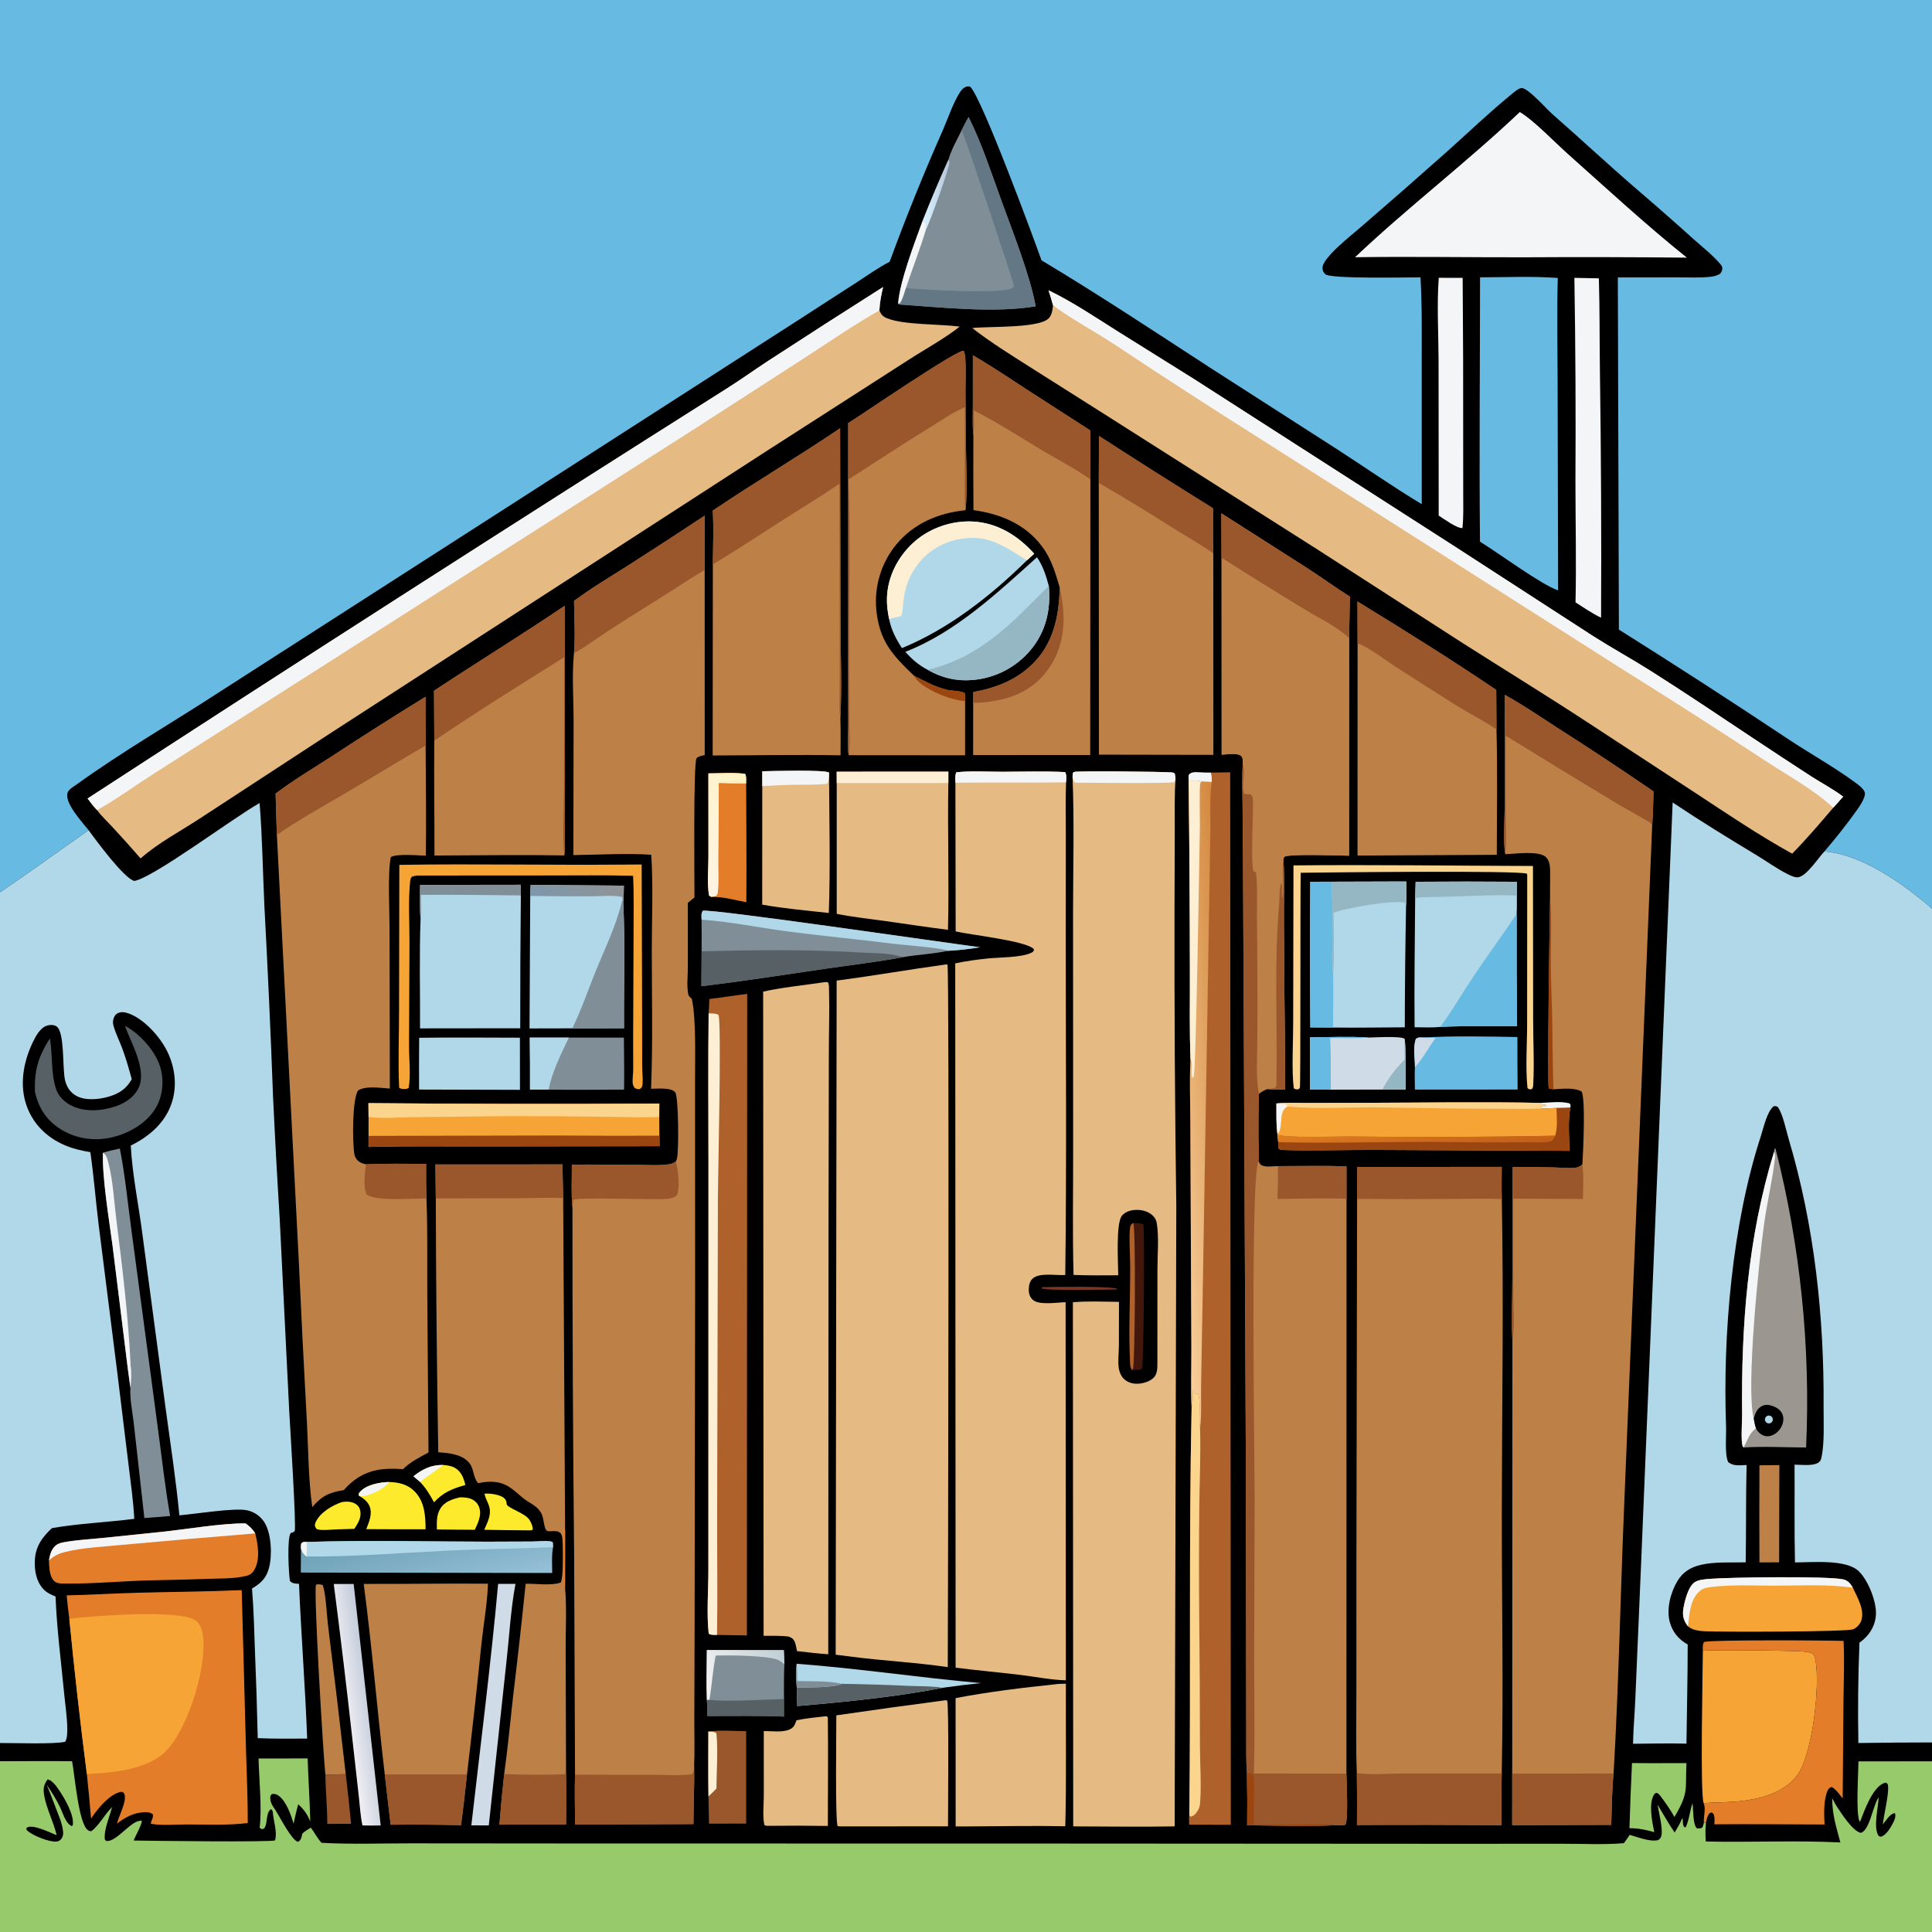 <?xml version="1.0" encoding="utf-8" ?><svg xmlns="http://www.w3.org/2000/svg" xmlns:xlink="http://www.w3.org/1999/xlink" width="1024" height="1024" viewBox="0 0 1024 1024"><rect x="0" y="0" width="1024" height="1024" fill="#333333" stroke="none"/><path d="M0 0L1024 0L1024 481.601L1024 923.525L1024 933.528L1024 1024L0 1024L0 933.494L0 923.831L0 472.954L0 0Z"/><path fill="#67BAE2" d="M0 0L1024 0L1024 481.601C1009.15 468.769 986.803 452.706 966.94 451.312C973.045 444.239 978.823 436.889 984.255 429.287C985.664 427.294 989.109 422.337 988.339 419.888C987.722 417.929 984.92 415.92 983.302 414.732C972.177 406.563 959.754 399.648 948.211 392.028C918.415 372.186 888.357 352.74 858.044 333.697L857.484 147.035L889.175 146.994C894.724 146.982 900.535 147.307 906.052 146.761C908.181 146.55 909.953 146.187 911.771 145.046C912.354 144.114 912.748 143.585 912.862 142.461C912.972 141.383 912.368 140.617 911.691 139.827C907.568 135.018 902.215 130.858 897.484 126.622C887.756 117.849 877.915 109.203 867.964 100.686C852.735 87.581 838.059 73.865 822.947 60.633C819.668 57.762 809.987 46.726 806.596 46.66C804.877 46.626 801.888 49.353 800.528 50.469C788.94 59.974 777.981 70.495 766.796 80.489C751.606 94.002 736.31 107.395 720.909 120.668C716.515 124.516 700.758 136.697 700.951 142.078C701.001 143.486 701.43 144.372 702.441 145.349C705.091 147.911 746.292 146.975 752.883 146.988C753.809 162.689 753.51 178.727 753.538 194.459L753.547 267.216C738.165 257.973 723.387 247.592 708.299 237.866L641.478 194.959C611.82 175.665 582.359 156.163 552.009 137.957C547.888 126.359 520.169 51.242 514.169 45.897C513.275 45.772 512.662 45.712 511.799 46.09C510.495 46.66 509.592 47.659 508.838 48.836C505.012 54.804 502.456 62.817 499.578 69.348C489.483 92.164 480.133 115.302 471.543 138.726C465.444 141.864 459.667 146.062 453.892 149.766L419.676 171.861L312.09 241.028L116.744 366.492C91.5 382.947 65.049 398.138 40.614 415.78C38.774 417.109 35.916 418.522 35.633 420.929C34.968 426.586 43.579 435.713 46.962 440.03C31.285 450.976 15.871 462.263 0 472.954L0 0Z"/><path fill="#97CA6A" d="M137.033 932.039L163.057 932.007C163.397 943.146 164.221 954.285 164.434 965.42C162.877 961.57 161.163 959.103 158.07 956.326C157.06 959.672 156.392 963.193 155.591 966.6C154.209 961.85 151.775 954.793 147.701 951.774C146.483 950.871 145.516 950.673 144.049 950.894L143.285 951.989C142.999 955.177 144.427 957.135 146.168 959.656C148.495 963.373 154.357 974.909 157.784 976.194C158.818 975.732 159.075 975.51 159.567 974.392C159.89 973.662 160.023 972.707 160.195 971.923C161.541 970.487 163.153 969.796 164.726 968.674C166.764 971.299 168.144 974.324 170.446 976.725C185.932 977.588 201.761 976.998 217.28 977.011L302.227 977.08L566.702 977.128L764.687 977.245L827.771 977.228C838.603 977.209 849.941 977.825 860.704 976.916C861.741 975.453 862.804 974.003 863.781 972.502C868.15 973.714 874.34 976.295 878.824 975.322C879.969 974.436 880.263 974.269 880.601 972.788C881.424 969.179 879.141 960.394 878.54 956.484C881.49 961.414 884.358 966.546 887.603 971.283C889.052 968.884 890.411 966.581 891.48 963.982L891.899 963.946L891.917 964.623C891.964 966.008 891.855 967.201 892.668 968.388L893.456 968.494C895.317 964.536 895.641 959.874 897.037 955.714C897.581 959.004 897.161 966.723 899.275 968.969C900.654 969.273 900.866 969.171 902.209 968.688C902.711 967.762 902.927 967.062 903.094 966.023L904.208 966.016C903.788 969.437 903.87 972.596 904.102 976.026C927.861 976.564 951.691 975.36 975.427 976.529C973.227 968.125 971.077 961.858 971.11 953.069C971.91 954.678 972.757 956.299 973.754 957.796C976.229 961.511 982.016 970.557 986.265 971.452C990.833 970.221 992.554 957.886 995.353 953.157L995.711 952.563C995.588 958.01 992.695 968.566 995.73 973.103C996.386 973.35 996.682 973.648 997.384 973.362C999.977 972.304 1002.24 968.442 1003.45 965.984C1004.24 964.388 1004.95 962.795 1004.39 961.054C1004.24 961.058 1004.09 961.04 1003.94 961.066C1001.66 961.479 999.307 965.257 997.944 967.027C998.474 961.666 1001.16 951.402 1000.71 946.69C1000.61 945.659 1000.57 945.581 999.769 944.874C999.232 944.891 999.177 944.858 998.589 945.074C992.463 947.323 988.062 959.861 985.946 965.408L985.541 965.294C983.586 960.455 984.96 940.43 985.026 933.572L1024 933.528L1024 1024L0 1024L0 933.494C12.728 933.479 25.472 933.333 38.198 933.483C39.604 940.476 41.571 966.458 46.585 970.016C47.334 970.548 47.552 970.5 48.41 970.62C52.666 967.263 55.468 961.712 59.388 957.792C58.139 962.907 54.925 969.826 55.572 975.016C56.105 975.513 56.187 975.847 56.983 975.802C62.67 975.481 70.146 963.965 75.232 965.117C74.517 968.586 72.154 972.18 70.851 975.518C79.128 975.681 143.41 976.47 145.776 975.442C147.128 970.843 144.775 964.768 144.548 960L143.759 958.875C140.82 960.363 141.991 965.966 140.269 968.72C139.835 969.414 139.498 969.311 138.77 969.493L137.604 968.757C138.931 958.83 137.272 942.645 137.033 932.039Z"/><path d="M25.242 943.102C27.728 943.637 29.651 946.462 31.039 948.445C34.106 952.826 39.522 962.049 38.569 967.511L37.851 967.835C36.585 967.139 35.678 965.978 34.939 964.752C33.669 962.642 32.873 959.988 31.784 957.746C29.79 953.64 27.361 949.747 24.775 945.993C27.333 952.209 29.669 958.529 32.075 964.804C32.518 966.31 32.985 967.836 33.249 969.385C33.565 971.237 33.716 973.043 32.514 974.626C31.862 975.486 31.05 975.942 29.954 976.06C26.199 976.463 17.104 972.832 14.389 970.174C13.815 969.612 14.02 969.748 14.071 968.811C14.2 968.724 14.319 968.62 14.458 968.551C17.773 966.888 26.582 971.328 30.027 972.699C28.358 965.548 24.657 958.724 23.42 951.6C22.793 947.988 23.129 946.07 25.242 943.102Z"/><path fill="#B0D8E9" d="M886.542 425.332C901.121 435.074 915.938 444.184 930.95 453.23C936.36 456.49 941.754 460.415 947.368 463.251C948.835 463.992 951.383 465.237 953.077 464.961C957.708 464.208 963.683 454.722 966.94 451.312C986.803 452.706 1009.15 468.769 1024 481.601L1024 923.525C1010.99 923.534 997.978 923.637 984.968 923.834C984.646 906.102 984.839 888.364 985.546 870.644C986.29 870.098 987.028 869.541 987.722 868.932C991.627 865.509 994.107 860.767 994.292 855.53C994.536 848.645 990.192 837.734 985.298 832.884C978.596 826.243 960.268 828.138 951.379 828.113C950.965 810.861 951.29 793.571 951.142 776.311C954.771 776.256 960.648 777.213 963.825 775.202C964.801 774.584 965.178 773.601 965.414 772.502C967.122 764.559 966.487 753.505 966.541 745.321C966.854 697.691 961.64 649.371 948.015 603.614C946.48 598.458 945.192 591.233 942.364 586.809C941.265 586.196 941.243 586.164 940.007 586.367C936.377 589.599 934.786 597.579 933.276 602.209C918.107 648.705 913.05 707.385 914.849 756.168C915.017 760.727 914.052 771.122 915.989 774.931C918.746 777.267 922.347 776.58 925.734 776.479C925.294 793.675 925.542 810.878 925.253 828.077C917.666 828.248 909.041 827.69 901.656 829.361C896.234 830.588 892.01 833.122 889.091 837.944C885.431 843.989 883.135 852.849 885.029 859.749C886.48 865.036 889.748 868.986 894.506 871.605C894.529 889.117 894.048 906.655 893.856 924.168C884.428 923.914 874.966 924.166 865.534 924.231C865.697 916.408 866.403 908.561 866.743 900.738L869.826 828.608L886.542 425.332Z"/><path fill="#B0D8E9" d="M46.962 440.03C50.965 445.476 65.614 465.455 71.172 466.922C81.322 465.246 124.214 433.041 137.597 425.627C139.039 443.766 139.291 462.035 140.129 480.213C141.938 513.702 143.46 547.206 144.698 580.722C145.71 602.395 146.889 624.061 148.234 645.717L153.311 748.135C153.573 753.23 157.23 810.482 156.16 811.541C155.559 812.135 154.831 812.3 154.056 812.57C152.034 815.538 153.029 833.998 153.666 837.925C154.985 839.392 156.598 839.316 158.485 839.463C159.622 866.817 161.79 894.147 162.802 921.487C154.077 921.511 145.327 921.65 136.61 921.255C136.269 905.846 135.775 890.442 135.127 875.043C134.711 864.008 134.497 852.938 133.573 841.932C138.285 839.189 141.198 836.411 142.616 830.895C144.343 824.179 143.882 812.651 140.053 806.726C137.938 803.471 134.598 801.209 130.791 800.452C123.895 799.105 103.432 802.472 95.078 803.155C93.212 784.005 90.323 765.064 87.725 746.008L75.516 654.427C73.524 638.846 70.138 622.83 69.317 607.181C78.998 602.375 87.372 595.332 90.941 584.792C94.028 575.676 92.806 565.663 88.572 557.129C84.731 549.388 76.368 540.059 68.091 537.113C66.288 536.471 64.121 536.11 62.347 537.051C61.006 537.763 60.323 539.062 60.019 540.498C59.788 541.586 59.866 542.584 60.157 543.652C61.258 547.686 63.302 551.633 64.757 555.567C66.739 560.925 68.354 566.473 69.82 571.991C67.112 576.928 63.274 579.559 57.908 581.167C52.622 582.751 45.172 583.559 40.256 580.716C37.203 578.951 35.394 576.135 34.533 572.764C32.955 566.591 34.437 547.013 29.954 544.012C28.511 543.046 26.535 543.105 24.93 543.599C21.246 544.734 18.842 549.337 17.289 552.612C12.307 563.119 10.144 575.364 14.263 586.524C17.707 595.855 24.755 602.724 33.76 606.735C38.273 608.745 43.032 609.856 47.888 610.678C49.712 623.366 50.7 636.186 52.261 648.912L62.081 726.795L68.111 776.208C69.249 785.771 70.679 795.399 71.157 805.018C56.741 806.861 41.854 807.456 27.57 809.928C22.382 814.687 18.805 819.657 18.472 826.966C18.226 832.381 19.142 838.064 22.927 842.189C24.794 844.224 26.964 845.152 29.443 846.201C30.09 863.213 32.349 880.362 33.972 897.316C34.57 903.561 35.609 910.106 35.651 916.367C35.666 918.613 35.643 921.119 34.591 923.152C28.747 924.573 7.272 923.781 0 923.831L0 472.954C15.871 462.263 31.285 450.976 46.962 440.03Z"/><path fill="#F6A436" d="M902.541 875.028C905.463 874.238 948.199 874.871 953.691 875.218C955.787 875.351 958.856 875.477 960.696 876.469C961.641 876.977 962.131 879.171 962.307 880.168C964.722 893.847 960.63 929.938 952.626 940.812C946.246 949.479 935.153 952.908 924.93 954.338C917.686 955.352 910.252 955.208 902.955 955.667C901.04 950.773 902.499 886.027 902.541 875.028Z"/><path fill="#E47D29" d="M902.541 875.028C902.538 873.426 902.302 871.697 903.154 870.279C907.035 869.047 968.122 869.401 977.13 869.708C977.649 880.369 977.186 891.08 977.076 901.75L976.661 953.184C975.061 951.305 973.025 948.156 970.797 947.124C969.514 947.615 969.127 948.003 968.577 949.293C966.453 954.271 966.783 961.678 967.05 967.018C947.582 966.973 928.095 966.739 908.629 966.92C908.746 964.959 908.99 963.235 908.173 961.393L907.29 960.613C906.38 960.869 906.08 960.931 905.549 961.798C904.83 962.973 904.528 964.677 904.208 966.016L903.094 966.023C902.793 962.752 904.297 958.685 902.955 955.667C910.252 955.208 917.686 955.352 924.93 954.338C935.153 952.908 946.246 949.479 952.626 940.812C960.63 929.938 964.722 893.847 962.307 880.168C962.131 879.171 961.641 876.977 960.696 876.469C958.856 875.477 955.787 875.351 953.691 875.218C948.199 874.871 905.463 874.238 902.541 875.028Z"/><path fill="#BD8047" d="M373.506 273.301L373.5 302.161L373.516 400.225C371.9 400.562 370.493 400.74 369.179 401.823C367.44 404.922 368.098 466.489 368.083 475.67C366.911 476.625 365.685 477.555 364.562 478.564L364.572 512.723C364.577 517.077 363.942 522.688 364.766 526.891C364.94 527.775 365.472 528.269 366.098 528.869C366.287 529.049 366.489 529.216 366.685 529.389C369.191 541.162 368.263 562.888 368.391 575.704L368.421 684.75L368.146 866.981L367.995 912.476C367.98 920.194 368.26 928.033 367.912 935.738C368.11 946.07 367.561 956.45 367.546 966.79L304.813 967.049C304.797 958.261 304.483 949.372 304.778 940.596L304.307 825.546C303.674 763.748 303.377 701.947 303.418 640.146C302.67 632.711 303.135 624.789 303.092 617.298C314.601 617.145 326.139 617.366 337.652 617.402C343.182 617.419 349.107 617.864 354.572 617.098C355.953 616.904 357.034 616.39 358.192 615.639C358.535 614.871 358.556 614.892 358.797 614.062C359.854 610.43 359.674 581.279 357.871 578.938C355.812 576.265 348.207 577.048 345.075 577.069C346.054 552.854 345.479 528.452 345.458 504.219C345.443 487.316 346.279 469.893 345.173 453.042C331.656 452.116 317.478 453.091 303.895 453.203L304.02 382.229C304.016 370.44 303.053 357.922 304.212 346.226C304.989 337.144 304.355 327.628 304.253 318.504C313.428 311.627 323.511 305.712 333.179 299.536C346.691 290.899 360.134 282.154 373.506 273.301Z"/><path fill="#99572B" d="M373.506 273.301L373.5 302.161C366.99 305.795 360.796 310.09 354.481 314.058C343.809 320.764 333.117 327.399 322.547 334.27C316.52 338.187 310.479 342.76 304.212 346.226C304.989 337.144 304.355 327.628 304.253 318.504C313.428 311.627 323.511 305.712 333.179 299.536C346.691 290.899 360.134 282.154 373.506 273.301Z"/><path fill="#99572B" d="M304.778 940.596C318.083 940.704 331.389 940.731 344.694 940.677C351.99 940.675 359.86 941.332 367.063 940.344C367.767 938.94 367.758 937.293 367.912 935.738C368.11 946.07 367.561 956.45 367.546 966.79L304.813 967.049C304.797 958.261 304.483 949.372 304.778 940.596Z"/><path fill="#99572B" d="M358.192 615.639C359.476 620.326 360.4 628.462 358.958 633.118C357.816 634.69 356.026 635.089 354.181 635.338C347.867 636.192 305.662 634.245 303.803 636.014L303.418 640.146C302.67 632.711 303.135 624.789 303.092 617.298C314.601 617.145 326.139 617.366 337.652 617.402C343.182 617.419 349.107 617.864 354.572 617.098C355.953 616.904 357.034 616.39 358.192 615.639Z"/><path fill="#BD8047" d="M797.561 368.263C807.375 373.701 816.792 380.204 826.241 386.265C843.149 397.057 859.875 408.131 876.413 419.483C876.25 425.444 876.142 431.408 875.695 437.356L860.749 800.238C858.821 846.799 857.952 893.487 855.236 940.004C854.334 948.993 854.279 958.189 853.993 967.217L801.498 967.393L801.505 940.049L801.607 710.768C801.022 700.037 801.552 689.032 801.567 678.265L801.752 618.512C809.036 618.495 816.319 618.576 823.6 618.754C827.361 618.839 831.798 619.409 835.47 618.846C836.716 618.654 837.701 617.905 838.683 617.163C839.08 611.115 840.481 582.425 838.26 578.525C834.262 576.272 827.849 577.114 823.371 577.35C822.475 577.289 821.727 577.125 820.866 576.872C820.041 574.708 821.34 485.104 821.578 475.939C821.479 471.184 821.67 466.419 821.586 461.663C821.54 459.091 821.319 455.971 819.237 454.156C815.382 450.797 803.013 452.579 797.83 452.735C796.624 446.624 797.513 433.902 797.521 427.16L797.561 368.263Z"/><path fill="#99572B" d="M797.561 368.263C807.375 373.701 816.792 380.204 826.241 386.265C843.149 397.057 859.875 408.131 876.413 419.483C876.25 425.444 876.142 431.408 875.695 437.356C875.432 436.76 875.197 436.393 874.632 436.043C868.654 432.343 862.357 429.079 856.31 425.472C836.829 413.736 817.414 401.891 798.067 389.936L798.042 431.27C798.039 438.285 798.574 445.785 797.83 452.735C796.624 446.624 797.513 433.902 797.521 427.16L797.561 368.263Z"/><path fill="#99572B" d="M801.505 940.049L855.236 940.004C854.334 948.993 854.279 958.189 853.993 967.217L801.498 967.393L801.505 940.049Z"/><path fill="#99572B" d="M801.752 618.512C809.036 618.495 816.319 618.576 823.6 618.754C827.361 618.839 831.798 619.409 835.47 618.846C836.716 618.654 837.701 617.905 838.683 617.163C839.437 623.087 839.039 629.492 838.991 635.462C826.683 635.471 814.375 635.406 802.068 635.266L802.067 685.682C802.063 693.688 802.907 702.902 801.607 710.768C801.022 700.037 801.552 689.032 801.567 678.265L801.752 618.512Z"/><path fill="#9B4611" d="M821.578 475.939C822.57 487.852 821.856 500.07 821.954 512.024C822.032 521.506 822.525 530.954 822.701 540.427C822.929 552.735 822.91 565.047 823.371 577.35C822.475 577.289 821.727 577.125 820.866 576.872C820.041 574.708 821.34 485.104 821.578 475.939Z"/><path fill="#BD8047" d="M647.412 272.155L692.892 301.182C700.451 306.077 707.757 311.431 715.38 316.211L715.084 338.239L715.036 453.534C709.713 453.503 683.813 452.415 680.661 454.132L680.22 455.23C680.916 466.921 680.335 478.799 680.469 490.526L681.173 577.395C678.05 577.381 674.694 577.587 671.61 577.178C669.987 577.909 668.613 578.544 667.263 579.717C667.023 587.747 666.946 595.78 667.031 603.813C667.053 607.44 667.573 611.852 667.011 615.41C667.76 616.762 667.871 617.413 669.477 617.926C671.676 618.629 675.028 618.028 677.358 618.071C689.433 618.077 701.607 617.776 713.671 618.167L713.691 635.391L713.635 940.066C713.676 944.092 714.769 965.151 713.006 967.21C711.222 967.482 709.629 967.498 707.828 967.409C692.32 968.081 676.564 967.541 661.029 967.429C661.139 958.255 661.102 949.079 660.916 939.905C660.356 932.846 660.569 925.614 660.548 918.53L660.48 885.318L660.342 779.045L658.845 463.69L658.587 426.693C658.54 419.532 658.219 412.254 658.658 405.108C658.659 403.88 658.885 401.675 657.961 400.784C655.963 398.856 650.21 399.929 647.498 399.991L647.471 295.621L647.412 272.155Z"/><path fill="#BD8047" d="M647.412 272.155L692.892 301.182C700.451 306.077 707.757 311.431 715.38 316.211L715.084 338.239L715.036 453.534C709.713 453.503 683.813 452.415 680.661 454.132L680.22 455.23C680.916 466.921 680.335 478.799 680.469 490.526L681.173 577.395C678.05 577.381 674.694 577.587 671.61 577.178C669.987 577.909 668.613 578.544 667.263 579.717C665.445 570.852 666.428 559.842 666.394 550.783C666.508 529.857 666.447 508.931 666.212 488.007C666.098 479.613 666.608 470.683 665.726 462.358L664.499 461.906C662.615 458.856 664.518 429.536 664.053 423.449C663.957 422.196 663.605 421.743 662.678 420.964C661.509 420.972 660.528 421.003 659.392 420.683C657.818 415.973 660.335 409.832 658.658 405.108C658.659 403.88 658.885 401.675 657.961 400.784C655.963 398.856 650.21 399.929 647.498 399.991L647.471 295.621L647.412 272.155Z"/><path fill="#99572B" d="M647.412 272.155L692.892 301.182C700.451 306.077 707.757 311.431 715.38 316.211L715.084 338.239C708.693 332.055 699.023 327.603 691.414 322.938C676.678 313.976 662.029 304.869 647.471 295.621L647.412 272.155Z"/><path fill="#99572B" d="M671.61 577.178C673.077 577.056 674.477 576.934 675.913 576.581C676.628 575.396 676.521 574.573 676.545 573.186C677.097 541.78 675.248 510.188 678.014 478.843C678.32 475.373 677.875 471.072 679.218 467.86C680.032 470.561 678.887 473.571 679.551 476.3C680.773 469.417 679.208 462.193 680.22 455.23C680.916 466.921 680.335 478.799 680.469 490.526L681.173 577.395C678.05 577.381 674.694 577.587 671.61 577.178Z"/><path fill="#99572B" d="M658.658 405.108C660.335 409.832 657.818 415.973 659.392 420.683C660.528 421.003 661.509 420.972 662.678 420.964C663.605 421.743 663.957 422.196 664.053 423.449C664.518 429.536 662.615 458.856 664.499 461.906L665.726 462.358C666.608 470.683 666.098 479.613 666.212 488.007C666.447 508.931 666.508 529.857 666.394 550.783C666.428 559.842 665.445 570.852 667.263 579.717C667.023 587.747 666.946 595.78 667.031 603.813C667.053 607.44 667.573 611.852 667.011 615.41C662.686 623.866 664.938 771.839 664.991 793.799L664.72 879.807C664.717 899.875 665.196 919.919 664.565 939.984L713.635 940.066C713.676 944.092 714.769 965.151 713.006 967.21C711.222 967.482 709.629 967.498 707.828 967.409C692.32 968.081 676.564 967.541 661.029 967.429C661.139 958.255 661.102 949.079 660.916 939.905C660.356 932.846 660.569 925.614 660.548 918.53L660.48 885.318L660.342 779.045L658.845 463.69L658.587 426.693C658.54 419.532 658.219 412.254 658.658 405.108Z"/><path fill="#9B4611" d="M660.916 939.905C662.194 939.998 663.389 939.803 664.392 940.635C665.252 949.351 664.336 958.43 664.53 967.208C671.406 967.182 703.817 966.292 707.828 967.409C692.32 968.081 676.564 967.541 661.029 967.429C661.139 958.255 661.102 949.079 660.916 939.905Z"/><path fill="#99572B" d="M677.358 618.071C689.433 618.077 701.607 617.776 713.671 618.167L713.691 635.391C701.581 634.877 689.222 635.406 677.086 635.439C677.315 629.653 677.405 623.862 677.358 618.071Z"/><path fill="#E6BA83" d="M568.474 411.828L568.611 409.752C568.846 409.547 569.026 409.25 569.317 409.136C570.833 408.543 616.255 408.975 620.903 409.396C621.718 409.469 622.014 409.513 622.645 410.011C622.867 411.015 622.996 411.936 623.048 412.964C622.436 421.612 622.69 430.406 622.652 439.076L622.512 482.318C622.406 534.63 622.723 586.943 623.461 639.25L622.6 968.018C604.697 968.36 586.731 968.035 568.822 968.023L568.655 690.215C576.698 689.52 585.009 689.943 593.085 690.01L593.041 713.25C593.007 717.061 592.41 721.566 593.001 725.305C593.298 727.181 594.088 729.138 595.394 730.54C597.161 732.44 599.661 733.341 602.218 733.411C605.237 733.494 609.249 732.429 611.43 730.232C613.514 728.133 613.414 725.094 613.438 722.337L613.464 672.916C613.459 664.958 614.383 655.798 613.063 648.022C612.812 646.54 611.973 645.204 610.882 644.185C608.593 642.045 605.299 641.207 602.23 641.267C599.469 641.321 596.698 642.093 594.772 644.18C591.255 647.991 592.694 670.39 592.692 675.926C584.801 675.945 576.889 676.076 569.003 675.751C568.4 653.439 568.82 630.982 568.789 608.66L568.736 483.165C568.759 459.46 569.428 435.501 568.474 411.828Z"/><path fill="#F3F5F6" d="M568.474 411.828L568.611 409.752C568.846 409.547 569.026 409.25 569.317 409.136C570.833 408.543 616.255 408.975 620.903 409.396C621.718 409.469 622.014 409.513 622.645 410.011C622.867 411.015 622.996 411.936 623.048 412.964L622.416 414.512C620.975 415.375 575.193 414.856 569.832 414.825C568.829 413.972 568.821 413.064 568.474 411.828Z"/><path fill="#E6BA83" d="M506.383 414.88C506.354 413.067 506.099 410.992 506.864 409.323C514.782 408.497 523.232 409.061 531.205 409.054C542.267 409.045 553.471 408.667 564.516 409.22C565.444 410.561 565.105 413.09 565.032 414.666C564.653 424.14 564.923 433.72 564.909 443.206L564.858 496.07C564.887 555.957 565.365 615.917 564.614 675.795C559.964 676.108 551.127 674.393 547.457 677.554C545.844 678.944 545.354 680.998 545.282 683.047C545.202 685.311 545.668 687.326 547.372 688.905C550.659 691.95 560.518 690.264 564.792 690.2L564.938 890.613C557.019 890.379 548.825 888.717 540.934 887.756C529.467 886.361 517.951 885.362 506.493 883.903L506.294 510.603C511.949 509.391 517.751 508.616 523.502 508.013C529.887 507.344 540.818 507.607 546.448 505.066C547.589 504.551 547.671 504.445 548.07 503.327C548.013 503.231 547.973 503.122 547.899 503.037C544.165 498.711 514.172 495.471 506.514 493.679L506.383 414.88Z"/><path fill="#F3F5F6" d="M506.383 414.88C506.354 413.067 506.099 410.992 506.864 409.323C514.782 408.497 523.232 409.061 531.205 409.054C542.267 409.045 553.471 408.667 564.516 409.22C565.444 410.561 565.105 413.09 565.032 414.666C545.489 414.963 525.932 414.579 506.383 414.88Z"/><path fill="#BD8047" d="M719.311 618.519L795.959 618.463C795.954 624.118 795.797 629.824 795.984 635.474C797.027 690.309 796.068 745.282 795.991 800.132C795.926 846.718 796.915 893.415 795.947 939.989C795.704 949.121 795.875 958.294 795.872 967.43C770.319 967.186 744.766 967.145 719.213 967.306C719.323 958.126 719.302 948.945 719.149 939.766C718.583 925.976 718.913 912.046 718.902 898.242L718.932 825.843L719.285 635.444L719.311 618.519Z"/><path fill="#99572B" d="M719.149 939.766C726.874 940.884 735.841 940.003 743.707 939.988L795.947 939.989C795.704 949.121 795.875 958.294 795.872 967.43C770.319 967.186 744.766 967.145 719.213 967.306C719.323 958.126 719.302 948.945 719.149 939.766Z"/><path fill="#99572B" d="M719.311 618.519L795.959 618.463C795.954 624.118 795.797 629.824 795.984 635.474C787.34 635.118 778.576 635.435 769.921 635.458C753.043 635.558 736.163 635.553 719.285 635.444L719.311 618.519Z"/><path fill="#BD8047" d="M146.087 420.6C155.323 413.597 165.564 407.529 175.298 401.212C191.889 390.344 208.632 379.709 225.522 369.311L225.589 395.153C225.673 414.593 225.964 434.072 225.707 453.509C221.367 453.442 210.771 452.346 207.166 454.246C205.401 461.973 206.472 483.046 206.479 492.154L206.624 576.953C201.63 576.685 194.152 575.324 189.806 577.938C186.609 582.575 186.771 605.639 187.822 611.729C188.1 613.339 188.943 614.702 190.272 615.655C191.423 616.481 192.618 616.783 193.974 617.113C204.564 616.652 215.263 616.832 225.863 616.897C225.853 623.015 225.822 629.129 226.042 635.245C226.699 652.131 226.354 669.192 226.469 686.096L227.118 769.841C222.339 772.43 217.534 774.79 213.638 778.663C210.59 778.489 207.524 778.373 204.475 778.575C195.236 779.185 188.345 782.817 182.221 789.786C174.749 790.925 170.381 792.908 165.527 798.811C163.496 785.472 163.382 767.224 162.65 753.396C161.07 724.879 159.634 696.355 158.34 667.824L146.746 442.548C146.48 435.234 146.26 427.917 146.087 420.6Z"/><path fill="#99572B" d="M146.087 420.6C155.323 413.597 165.564 407.529 175.298 401.212C191.889 390.344 208.632 379.709 225.522 369.311L225.589 395.153C211.172 403.511 196.952 412.239 182.59 420.697C170.733 427.678 157.973 434.621 146.746 442.548C146.48 435.234 146.26 427.917 146.087 420.6Z"/><path fill="#99572B" d="M193.974 617.113C204.564 616.652 215.263 616.832 225.863 616.897C225.853 623.015 225.822 629.129 226.042 635.245C219.025 635.128 199.478 636.842 194.396 633.181C192.301 628.904 193.459 621.761 193.974 617.113Z"/><path fill="#E6BA83" d="M501.254 511.194L502.182 511.221C503.238 513.52 502.465 850.575 502.337 883.615C485.272 881.073 467.881 880.284 450.75 878.003L442.923 877.027L443.444 519.732C462.749 517.224 481.956 513.828 501.254 511.194Z"/><path fill="#E6BA83" d="M555.733 153.859C568.545 160.048 580.184 167.952 592.21 175.509L633.063 201.033L771.323 289.819L844.533 337.24C854.376 343.497 864.615 349.107 874.48 355.33C893.071 367.058 911.24 379.364 929.555 391.511C939.675 398.239 949.833 404.911 960.028 411.526C965.576 415.08 971.653 418.292 976.914 422.219C975.168 424.19 973.45 426.197 971.648 428.117C964.581 436.384 957.516 444.715 949.881 452.466C932.185 442.695 915.295 431.244 898.409 420.152L841.21 382.714C819.457 368.468 797.312 354.896 775.383 340.932L698.372 291.296L581.778 217.236L545.897 194.531C535.527 187.949 524.991 181.413 515.294 173.862C523.931 172.928 548.838 173.992 555.225 169.25C557.504 167.558 557.813 164.45 558.135 161.858C557.371 159.182 556.646 156.49 555.733 153.859Z"/><path fill="#F3F5F6" d="M555.733 153.859C568.545 160.048 580.184 167.952 592.21 175.509L633.063 201.033L771.323 289.819L844.533 337.24C854.376 343.497 864.615 349.107 874.48 355.33C893.071 367.058 911.24 379.364 929.555 391.511C939.675 398.239 949.833 404.911 960.028 411.526C965.576 415.08 971.653 418.292 976.914 422.219C975.168 424.19 973.45 426.197 971.648 428.117C961.517 418.634 948.106 411.399 936.496 403.766C910.453 386.683 884.222 369.889 857.808 353.384L669.745 233.714C642.829 216.749 616.116 199.463 589.611 181.862C579.272 175.123 568.031 169.185 558.135 161.858C557.371 159.182 556.646 156.49 555.733 153.859Z"/><path fill="#E6BA83" d="M46.412 423.222C158.995 349.974 272.054 277.459 385.58 205.682C392.8 201.124 399.736 196.124 406.878 191.444C427.188 178.208 447.582 165.101 468.059 152.124C467.077 156.308 466.288 160.223 466.089 164.525C466.949 166.602 467.81 167.67 469.916 168.58C478.487 172.287 498.615 171.726 508.656 173.093C501.799 178.745 489.387 185.629 481.385 190.848L407.946 238.003L174.673 388.903L106.132 433.673C95.782 440.492 83.765 446.761 74.525 454.991C69.611 449.312 64.595 443.722 59.479 438.223C56.853 435.373 53.726 432.487 51.445 429.375C49.581 427.463 48.017 425.349 46.412 423.222Z"/><path fill="#F3F5F6" d="M46.412 423.222C158.995 349.974 272.054 277.459 385.58 205.682C392.8 201.124 399.736 196.124 406.878 191.444C427.188 178.208 447.582 165.101 468.059 152.124C467.077 156.308 466.288 160.223 466.089 164.525C452.816 172.085 440.09 180.804 427.292 189.136L368.746 226.921L143.885 370.366L81.65 409.965C71.693 416.329 61.757 423.643 51.445 429.375C49.581 427.463 48.017 425.349 46.412 423.222Z"/><path fill="#BD8047" d="M230.767 617.193L298.095 617.165L298.495 635.024L299.516 811.018L299.497 841.338C300.449 852.311 299.762 863.704 299.812 874.734L300.019 940.361C300.105 949.235 300.109 958.11 300.03 966.984L264.706 967.093C265.385 958.158 266.225 949.236 267.226 940.331C269.13 926.609 270.418 912.79 271.955 899.024C274.357 879.184 276.572 859.321 278.601 839.439C284.299 839.27 291.838 840.585 297.209 838.799C298.725 835.891 298.606 818.126 297.936 814.537C296.95 809.245 290.459 813.053 289.323 810.791C288.172 808.499 288.205 805.049 287.125 802.54C286.539 801.179 285.368 799.771 284.246 798.812C282.302 797.149 279.895 796.056 277.863 794.497C275.145 792.414 272.702 789.897 269.803 788.059C264.674 784.808 259.155 784.928 253.437 786.115C250.572 782.975 251.39 778.277 248.389 774.993C244.424 770.652 237.774 770.144 232.286 769.727C231.527 724.887 231.092 680.042 230.98 635.196L230.767 617.193Z"/><path fill="#99572B" d="M230.767 617.193L298.095 617.165L298.495 635.024C291.067 634.604 283.372 635.051 275.922 635.087L230.98 635.196L230.767 617.193Z"/><path fill="#99572B" d="M267.226 940.331C278.067 940.667 289.186 940.829 300.019 940.361C300.105 949.235 300.109 958.11 300.03 966.984L264.706 967.093C265.385 958.158 266.225 949.236 267.226 940.331Z"/><path fill="#E47D29" d="M299.497 841.338C299.461 841.239 299.429 841.139 299.391 841.04C298.889 839.731 298.642 838.557 298.563 837.154C298.415 834.537 298.332 810.577 298.671 809.482L299.516 811.018L299.497 841.338Z"/><path fill="#E6BA83" d="M436.28 520.671C437.155 520.496 437.851 520.529 438.738 520.565C439.519 521.628 439.365 523.309 439.401 524.632C439.708 535.957 439.29 547.42 439.305 558.766L439.149 646.005L438.998 876.792C433.463 876.444 427.927 875.71 422.413 875.117C422.084 873.433 421.804 871.265 420.984 869.745C420.19 868.275 419.344 867.944 417.883 867.381C413.545 866.87 409.092 867.028 404.727 867.006L404.482 525.574C414.79 523.295 425.817 522.256 436.28 520.671Z"/><path fill="#AF612C" d="M641.896 409.49L652.025 409.342L652.357 967.188L630.297 967.126C630.293 965.608 630.031 963.593 630.354 962.138C631.217 890.174 630.052 818.124 631.566 746.174C631.118 735.727 631.478 725.137 631.46 714.671L631.182 655.754L630.931 594.587C630.902 583.695 630.362 572.511 631.021 561.651C630.404 546.675 630.748 531.484 630.686 516.491C630.654 482.229 630.429 447.967 630.012 413.708L630.921 413.773C632.887 413.905 635.05 413.442 636.876 414.253C638.647 414.358 640.439 414.523 642.212 414.496C642.465 412.692 642.235 411.27 641.896 409.49Z"/><defs><linearGradient id="gradient_0" gradientUnits="userSpaceOnUse" x1="657.769" y1="574.926" x2="615.105" y2="579.533"><stop offset="0" stop-color="#D48A40"/><stop offset="1" stop-color="#F7CD9A"/></linearGradient></defs><path fill="url(#gradient_0)" d="M630.012 413.708L630.921 413.773C632.887 413.905 635.05 413.442 636.876 414.253C638.647 414.358 640.439 414.523 642.212 414.496C641.079 422.916 641.607 431.911 641.522 440.408L640.815 483.986L637.589 678.249L636.612 733.908C636.447 741.512 636.953 749.529 636.069 757.06C635.144 751.446 636.567 745.336 635.307 739.761C634.783 737.441 634.467 739.362 633.53 738.813C633.131 738.58 633.014 737.465 632.301 736.993C632.204 739.91 632.328 742.879 631.673 745.738C631.639 745.883 631.602 746.028 631.566 746.174C631.118 735.727 631.478 725.137 631.46 714.671L631.182 655.754L630.931 594.587C630.902 583.695 630.362 572.511 631.021 561.651C630.404 546.675 630.748 531.484 630.686 516.491C630.654 482.229 630.429 447.967 630.012 413.708Z"/><path fill="#FDEFD4" d="M630.012 413.708L630.921 413.773C632.887 413.905 635.05 413.442 636.876 414.253C636.658 414.506 636.376 414.717 636.222 415.014C635.574 416.272 636.01 435.374 635.963 438.246C635.728 452.708 633.913 568.361 632.665 570.808C632.547 571.04 632.219 571.076 631.995 571.21C630.829 568.633 632.541 563.633 631.021 561.651C630.404 546.675 630.748 531.484 630.686 516.491C630.654 482.229 630.429 447.967 630.012 413.708Z"/><path fill="#FBD48D" d="M631.566 746.174C631.602 746.028 631.639 745.883 631.673 745.738C632.328 742.879 632.204 739.91 632.301 736.993C633.014 737.465 633.131 738.58 633.53 738.813C634.467 739.362 634.783 737.441 635.307 739.761C636.567 745.336 635.144 751.446 636.069 757.06C636.457 770.649 635.82 784.363 635.651 797.964C635.454 818.323 635.446 838.683 635.625 859.042C635.876 881.122 635.997 903.203 635.988 925.284C636.024 935.253 636.867 946.431 636.025 956.25C635.877 957.971 634.861 959.991 633.713 961.258C632.889 962.168 632.205 962.617 630.994 962.914L630.354 962.138C631.217 890.174 630.052 818.124 631.566 746.174Z"/><path fill="#E47D29" d="M35.351 845.585C47.842 845.317 60.315 844.534 72.806 844.197C91.235 843.7 109.697 843.601 128.115 842.797L130.393 927.711C130.745 940.538 131.369 953.422 131.325 966.252C120.639 967.563 109.42 966.969 98.659 966.993C92.687 967.007 85.777 967.697 79.924 966.63C80.07 964.881 81.426 963.362 81.053 961.663C79.259 960.246 77.292 960.413 75.08 960.629C70.113 961.114 65.873 963.566 62.009 966.576L62.182 965.881C63.116 962.198 67.763 953.663 65.702 950.441C65.335 949.867 64.957 949.88 64.353 949.666C58.494 950.679 52.694 957.598 49.391 962.232C48.992 962.792 48.634 963.353 48.274 963.938C47.616 956.028 46.868 948.125 46.03 940.232C42.516 912.862 39.42 885.439 36.741 857.975C36.173 853.857 35.709 849.726 35.351 845.585Z"/><path fill="#F6A436" d="M36.741 857.975C48.366 856.501 95.264 852.847 103.645 858.867C106.201 860.702 107.207 864.002 107.58 866.982C109.635 883.401 100.368 913.076 89.942 925.932C81.621 936.193 66.668 938.606 54.218 939.756C51.498 940.007 48.758 940.124 46.03 940.232C42.516 912.862 39.42 885.439 36.741 857.975Z"/><path fill="#BD8047" d="M377.787 270.626C399.983 255.633 423.102 242 445.279 226.98L445.509 330.146C445.512 346.881 446.291 364.062 445.413 380.76C445.681 387.252 445.483 393.84 445.515 400.343C422.958 399.889 400.296 400.388 377.729 400.423L377.817 299.109C377.937 289.649 378.319 280.073 377.787 270.626Z"/><path fill="#99572B" d="M377.787 270.626C399.983 255.633 423.102 242 445.279 226.98L445.509 330.146C445.512 346.881 446.291 364.062 445.413 380.76C444.676 376.163 445.046 370.987 445.045 366.32L445.055 341.89L444.953 256.387C434.474 263.501 423.641 270.041 412.97 276.857C401.291 284.319 389.729 292.02 377.817 299.109C377.937 289.649 378.319 280.073 377.787 270.626Z"/><path fill="#BD8047" d="M582.482 231.076C602.514 244.031 622.664 256.803 642.929 269.391C642.969 277.341 642.855 285.323 643.072 293.268L643.115 400.088L582.454 399.981L582.37 255.958L582.482 231.076Z"/><path fill="#99572B" d="M582.482 231.076C602.514 244.031 622.664 256.803 642.929 269.391C642.969 277.341 642.855 285.323 643.072 293.268C636.328 288.505 628.937 284.353 621.925 279.979C608.916 271.687 595.727 263.678 582.37 255.958L582.482 231.076Z"/><path fill="#BD8047" d="M449.558 224.258C457.156 219.55 507.05 185.273 510.794 185.948C511.425 187.442 511.557 188.794 511.657 190.409C512.019 196.235 511.719 202.252 511.716 208.096L511.932 233.883C511.984 245.455 512.978 259.158 511.736 270.417C497.497 271.834 484.262 277.403 474.984 288.675C467.113 298.305 463.33 310.636 464.446 323.022C466.084 339.932 472.97 347.091 484.466 358.177C489.853 360.917 495.378 363.902 501.249 365.442C504.404 366.269 508.384 365.949 511.293 367.288C511.53 368.784 511.574 370.129 511.522 371.641L511.519 400.32L449.811 400.272C449.004 395.288 449.576 389.548 449.578 384.454L449.551 351.914L449.558 224.258Z"/><path fill="#99572B" d="M449.558 224.258C457.156 219.55 507.05 185.273 510.794 185.948C511.425 187.442 511.557 188.794 511.657 190.409C512.019 196.235 511.719 202.252 511.716 208.096L511.932 233.883C511.984 245.455 512.978 259.158 511.736 270.417C511.117 263.816 511.418 256.965 511.411 250.328L511.427 215.841C505.104 218.47 499.102 222.729 493.257 226.305C478.583 235.283 464.244 244.804 449.754 254.077C450.845 285.68 449.902 317.519 450.036 349.16L450.143 383.305C450.152 388.727 450.707 394.946 449.811 400.272C449.004 395.288 449.576 389.548 449.578 384.454L449.551 351.914L449.558 224.258Z"/><path fill="#9B4611" d="M484.466 358.177C489.853 360.917 495.378 363.902 501.249 365.442C504.404 366.269 508.384 365.949 511.293 367.288C511.53 368.784 511.574 370.129 511.522 371.641C507.61 371.259 503.654 370.198 499.99 368.79C495.486 367.06 486.503 362.756 484.466 358.177Z"/><path fill="#BD8047" d="M515.648 188.304C526.039 194.369 536.025 201.128 546.116 207.675L577.948 228.183C577.896 236.811 577.888 245.439 577.925 254.066L577.83 400.188L515.775 400.195L515.799 372.541L515.851 366.79C527.508 364.698 538.258 360.616 546.923 352.266C558.32 341.283 561.406 326.566 561.649 311.331C559.324 303.5 557.284 296.287 552.31 289.642C543.395 277.732 530.295 272.39 515.949 270.373C515.853 257.212 515.838 244.049 515.905 230.887C515.342 225.479 515.648 219.808 515.644 214.365L515.648 188.304Z"/><path fill="#99572B" d="M515.648 188.304C526.039 194.369 536.025 201.128 546.116 207.675L577.948 228.183C577.896 236.811 577.888 245.439 577.925 254.066C569.703 248.243 560.509 243.556 551.854 238.387C540.079 231.354 528.366 223.663 516.097 217.527C516.131 221.932 516.428 226.513 515.905 230.887C515.342 225.479 515.648 219.808 515.644 214.365L515.648 188.304Z"/><path fill="#99572B" d="M561.649 311.331C564.883 325.699 564.976 340.071 556.825 352.838C550.502 362.742 541.381 368.472 529.97 370.923C525.387 371.907 520.488 372.519 515.799 372.541L515.851 366.79C527.508 364.698 538.258 360.616 546.923 352.266C558.32 341.283 561.406 326.566 561.649 311.331Z"/><path fill="#BD8047" d="M719.481 318.802C744.198 333.938 769.035 349.439 793.038 365.674L793.161 386.529C793.767 408.667 793.339 430.928 793.339 453.078L719.513 453.463L719.546 341.061C719.486 333.642 719.464 326.222 719.481 318.802Z"/><path fill="#99572B" d="M719.481 318.802C744.198 333.938 769.035 349.439 793.038 365.674L793.161 386.529C786.144 381.863 778.505 378.011 771.336 373.544C760.478 366.703 749.66 359.799 738.883 352.831C734.024 349.705 724.68 342.49 719.546 341.061C719.486 333.642 719.464 326.222 719.481 318.802Z"/><path fill="#BD8047" d="M230.038 366.089C252.999 350.941 276.488 336.477 299.282 321.104L299.453 412.836L299.346 439.477C299.322 444.043 299.616 448.851 299.103 453.378C276.176 453.03 253.205 453.342 230.274 453.44C230.325 433.154 229.969 412.85 230.191 392.569L230.038 366.089Z"/><path fill="#99572B" d="M230.038 366.089C252.999 350.941 276.488 336.477 299.282 321.104L299.453 412.836L299.346 439.477C299.322 444.043 299.616 448.851 299.103 453.378C298.03 441.977 298.893 429.85 298.923 418.346L299.034 348.329C275.994 362.754 252.661 377.295 230.191 392.569L230.038 366.089Z"/><path fill="#AF612C" d="M375.983 529.517L396.018 526.754L395.861 866.814L380.036 866.556C378.528 866.531 376.907 866.713 375.626 865.897C374.446 855.732 375.453 842.594 375.449 832.083L375.465 759.694L375.493 617.87C375.491 590.964 375.232 564.03 375.587 537.127C375.736 534.593 375.919 532.056 375.983 529.517Z"/><path fill="#FDEFD4" d="M375.587 537.127C377.442 537.16 379.146 537.023 380.824 537.898C382.507 542.114 380.536 623.76 380.506 633.8L380.106 803.305C380.029 824.376 380.4 845.492 380.036 866.556C378.528 866.531 376.907 866.713 375.626 865.897C374.446 855.732 375.453 842.594 375.449 832.083L375.465 759.694L375.493 617.87C375.491 590.964 375.232 564.03 375.587 537.127Z"/><path fill="#F3F5F6" d="M805.534 59.382C812.796 63.631 823.923 75.285 830.813 81.424C851.651 99.991 872.309 119.106 894.084 136.557C865.307 136.265 836.528 136.203 807.75 136.373C777.892 136.422 748.051 135.919 718.19 136.339C746.356 109.704 777.359 86.072 805.534 59.382Z"/><path fill="#BD8047" d="M192.777 839.508C214.732 839.577 236.688 839.212 258.644 839.395C258.272 849.946 256.311 860.737 255.181 871.265C252.828 894.362 250.273 917.439 247.515 940.491C246.582 949.469 245.53 958.433 244.359 967.382C231.922 967.081 219.481 966.998 207.042 967.135L203.933 940.502C199.969 906.879 197.186 873.067 192.777 839.508Z"/><path fill="#99572B" d="M247.515 940.491C246.582 949.469 245.53 958.433 244.359 967.382C231.922 967.081 219.481 966.998 207.042 967.135L203.933 940.502L247.515 940.491Z"/><path fill="#67BAE2" d="M784.451 146.987C798.083 146.964 812.069 146.336 825.654 147.31C825.163 165.523 825.522 183.818 825.567 202.039L825.836 312.904C817.251 310.147 793.841 292.848 784.42 287.078C783.956 240.403 784.442 193.669 784.451 146.987Z"/><path fill="#E6BA83" d="M443.463 409.02L502.653 408.986L502.637 415.017C502.156 440.942 503.126 466.911 502.444 492.835C491.028 491.374 479.636 489.639 468.238 488.037C459.997 486.88 451.64 486.019 443.487 484.353L443.488 415.042L443.463 409.02Z"/><path fill="#FDEFD4" d="M443.463 409.02L502.653 408.986L502.637 415.017L443.488 415.042L443.463 409.02Z"/><path fill="#E6BA83" d="M559.364 892.704C561.12 892.39 563.137 892.487 564.931 892.404C564.837 917.569 565.272 942.789 564.618 967.942C547.704 967.606 530.729 967.969 513.81 968.036L506.518 968.051L506.484 900.036C523.897 896.705 541.735 894.551 559.364 892.704Z"/><path fill="#B0D8E9" d="M750.314 467.359C768.197 467.213 786.082 467.213 803.965 467.358L803.984 474.68C803.962 477.923 804.045 481.206 803.859 484.441C803.804 504.266 803.87 524.09 804.058 543.914C790.527 543.95 776.877 543.644 763.365 544.279C758.898 544.749 754.258 544.486 749.765 544.462C749.524 521.633 749.933 498.751 750.06 475.917L750.314 467.359Z"/><path fill="#67BAE2" d="M763.365 544.279C769.661 535.753 775.084 526.352 780.984 517.517C788.436 506.358 796.378 495.567 803.859 484.441C803.804 504.266 803.87 524.09 804.058 543.914C790.527 543.95 776.877 543.644 763.365 544.279Z"/><path fill="#95B7C3" d="M750.314 467.359C768.197 467.213 786.082 467.213 803.965 467.358L803.984 474.68C792.576 474.17 781.065 474.835 769.659 475.221C763.225 475.44 756.435 475.217 750.06 475.917L750.314 467.359Z"/><path fill="#808F97" d="M509.72 68.951C510.892 66.615 512.051 64.28 513.353 62.012C520.466 76.196 525.433 91.742 530.877 106.637C536.631 122.379 546.107 146.43 548.913 162.365C527.024 166.05 498.747 162.867 476.489 161.387L476.022 160.886C476.938 148.947 484.861 128.436 489.061 116.891C493.389 106.012 497.945 95.225 502.726 84.537C504.136 79.333 507.408 73.848 509.72 68.951Z"/><path fill="#647784" d="M509.72 68.951C510.892 66.615 512.051 64.28 513.353 62.012C520.466 76.196 525.433 91.742 530.877 106.637C536.631 122.379 546.107 146.43 548.913 162.365C527.024 166.05 498.747 162.867 476.489 161.387L476.022 160.886L476.954 160.732C478.507 158.48 479.246 155.245 480.142 152.655C490.49 153.741 526.394 155.583 535.045 153.287C536.302 152.953 536.833 152.72 537.461 151.589C537.364 149.939 511.715 73.103 509.72 68.951Z"/><path fill="#F3F5F6" d="M476.022 160.886C476.938 148.947 484.861 128.436 489.061 116.891C490.135 117.754 490.838 117.95 490.821 119.44C490.814 120.032 490.585 120.609 490.589 121.202C490.59 121.409 490.676 121.608 490.719 121.811C487.609 132.211 483.592 142.36 480.142 152.655C479.246 155.245 478.507 158.48 476.954 160.732L476.022 160.886Z"/><defs><linearGradient id="gradient_1" gradientUnits="userSpaceOnUse" x1="503.517" y1="101.524" x2="489.5" y2="101.992"><stop offset="0" stop-color="#B4C5D9"/><stop offset="1" stop-color="#D8F1FF"/></linearGradient></defs><path fill="url(#gradient_1)" d="M502.726 84.537C502.889 85.022 503.152 85.485 503.216 85.993C503.515 88.376 492.89 117.484 491.055 121.155L490.719 121.811C490.676 121.608 490.59 121.409 490.589 121.202C490.585 120.609 490.814 120.032 490.821 119.44C490.838 117.95 490.135 117.754 489.061 116.891C493.389 106.012 497.945 95.225 502.726 84.537Z"/><path fill="#9B9690" d="M940.267 610.509L940.563 608.906L941.036 608.705C954.219 660.448 959.691 713.854 957.276 767.196C946.328 767.178 934.982 766.519 924.077 767.188C923.984 767.073 923.872 766.97 923.796 766.843C922.547 764.724 923.388 753.163 923.353 749.948C922.835 702.579 926.328 656.052 940.267 610.509Z"/><path fill="#F3F5F6" d="M940.267 610.509C941.166 612.168 940.766 614.083 940.532 615.88C939.106 626.81 936.577 637.593 935.036 648.518C932.276 668.08 925.334 735.613 929.5 751.756C929.799 753.575 930.108 755.272 930.709 757.018C926.888 759.873 926.412 763.384 924.077 767.188C923.984 767.073 923.872 766.97 923.796 766.843C922.547 764.724 923.388 753.163 923.353 749.948C922.835 702.579 926.328 656.052 940.267 610.509Z"/><path d="M929.5 751.756C930.38 749.053 931.229 746.589 933.911 745.204C935.752 744.253 937.789 744.59 939.657 745.269C941.819 746.053 943.825 747.377 944.733 749.575C945.553 751.562 945.251 753.894 944.367 755.805C943.278 758.158 941.15 760.21 938.643 760.971C936.884 761.504 935.098 761.254 933.545 760.261C932.303 759.48 931.318 758.352 930.709 757.018C930.108 755.272 929.799 753.575 929.5 751.756Z"/><path fill="#B0D8E9" d="M936.733 750.426C937.737 750.007 938.895 750.429 939.393 751.397C939.891 752.364 939.563 753.552 938.638 754.126C937.97 754.54 937.127 754.545 936.455 754.137C935.783 753.73 935.397 752.98 935.456 752.196C935.514 751.413 936.008 750.729 936.733 750.426Z"/><path fill="#B0D8E9" d="M222.675 469.024L276.077 468.948L276.063 474.594C275.813 498.063 275.704 521.532 275.736 545.001L222.624 545.06C222.723 525.807 222.168 506.255 222.913 487.032C222.356 481.115 222.663 474.965 222.675 469.024Z"/><path fill="#808F97" d="M222.675 469.024L276.077 468.948L276.063 474.594C258.417 474.431 240.729 474.14 223.083 474.295C223.098 478.499 223.349 482.853 222.913 487.032C222.356 481.115 222.663 474.965 222.675 469.024Z"/><path fill="#B0D8E9" d="M705.745 467.322L745.368 467.204C745.335 471.411 745.587 475.82 745.249 480C744.832 501.496 744.604 522.995 744.567 544.495C731.903 544.543 719.205 544.798 706.544 544.618L694.494 544.542C694.3 518.813 694.292 493.083 694.469 467.353L705.745 467.322Z"/><path fill="#67BAE2" d="M694.469 467.353L705.745 467.322C706.177 476.942 706.455 486.477 706.443 496.108C706.433 502.871 705.925 510.038 706.599 516.75C706.758 526.043 706.558 535.326 706.544 544.618L694.494 544.542C694.3 518.813 694.292 493.083 694.469 467.353Z"/><path fill="#95B7C3" d="M705.745 467.322L745.368 467.204C745.335 471.411 745.587 475.82 745.249 480L744.619 478.433C738.404 476.912 712.99 481.235 706.806 483.836C706.943 494.768 707.315 505.84 706.599 516.75C705.925 510.038 706.433 502.871 706.443 496.108C706.455 486.477 706.177 476.942 705.745 467.322Z"/><path fill="#F6A436" d="M676.516 584.863C681.653 584.246 687.197 584.612 692.384 584.597L723.363 584.524C754.403 584.462 785.573 583.906 816.599 584.558L817.153 585.381L819.483 585.669L819.671 586.465C818.552 586.448 817.894 586.416 816.805 586.712L817.314 587.478C819.884 587.486 822.398 587.412 824.963 587.23C827.424 587.154 829.885 587.063 832.345 586.958C830.943 594.148 831.748 602.629 831.831 609.952L728.332 609.474C712.103 609.438 695.712 609.994 679.503 609.5C678.825 609.48 678.409 609.322 677.836 608.971C677.355 607.779 677.452 606.64 677.476 605.382L676.987 601.538L677.067 601.118C676.352 595.792 676.538 590.231 676.516 584.863Z"/><path fill="#9B4611" d="M824.963 587.23C827.424 587.154 829.885 587.063 832.345 586.958C830.943 594.148 831.748 602.629 831.831 609.952L728.332 609.474C712.103 609.438 695.712 609.994 679.503 609.5C678.825 609.48 678.409 609.322 677.836 608.971C677.355 607.779 677.452 606.64 677.476 605.382L676.987 601.538C685.087 603.277 705.88 602.307 715.295 602.372C751.62 602.809 787.951 602.673 824.272 601.965C825.69 597.528 825.05 591.876 824.963 587.23Z"/><defs><linearGradient id="gradient_2" gradientUnits="userSpaceOnUse" x1="750.576" y1="610.122" x2="749.374" y2="596.296"><stop offset="0" stop-color="#C35F19"/><stop offset="1" stop-color="#DF7F21"/></linearGradient></defs><path fill="url(#gradient_2)" d="M676.987 601.538C685.087 603.277 705.88 602.307 715.295 602.372C751.62 602.809 787.951 602.673 824.272 601.965C823.691 603.023 823.23 604.536 821.953 604.895C818.25 605.935 812.691 605.358 808.749 605.42C792.855 605.669 777.02 605.331 761.132 605.258C733.258 605.129 705.348 606.084 677.476 605.382L676.987 601.538Z"/><path fill="#FBD48D" d="M676.516 584.863C681.653 584.246 687.197 584.612 692.384 584.597L723.363 584.524C754.403 584.462 785.573 583.906 816.599 584.558L817.153 585.381L819.483 585.669L819.671 586.465C818.552 586.448 817.894 586.416 816.805 586.712L817.314 587.478C809.512 587.929 801.508 587.621 793.676 587.647C772.962 587.715 752.287 587.241 731.579 586.951C715.479 586.725 698.389 588.068 682.436 586.459C682.345 585.803 682.444 586.208 681.952 585.305C680.126 585 678.366 584.914 676.516 584.863Z"/><path fill="#F3F5F6" d="M676.516 584.863C678.366 584.914 680.126 585 681.952 585.305C682.444 586.208 682.345 585.803 682.436 586.459C680.692 587.491 679.928 588.647 679.441 590.627C678.704 593.626 679.438 598.979 677.067 601.118C676.352 595.792 676.538 590.231 676.516 584.863Z"/><path fill="#B0D8E9" d="M281.242 469L330.664 469.43C330.576 472.354 330.612 475.358 330.329 478.265C331.424 500.37 330.561 522.824 330.733 544.979L303.332 545.041L280.663 545.093L281.029 474.855L281.242 469Z"/><path fill="#808F97" d="M329.814 477.202L330.329 478.265C331.424 500.37 330.561 522.824 330.733 544.979L303.332 545.041C308.006 535.531 311.58 525.013 315.563 515.173C320.673 502.549 326.662 490.536 329.814 477.202Z"/><defs><linearGradient id="gradient_3" gradientUnits="userSpaceOnUse" x1="318.348" y1="459.373" x2="293.152" y2="484.627"><stop offset="0" stop-color="#909395"/><stop offset="1" stop-color="#7D97AA"/></linearGradient></defs><path fill="url(#gradient_3)" d="M281.242 469L330.664 469.43C330.576 472.354 330.612 475.358 330.329 478.265L329.814 477.202C329.921 476.359 329.899 476.153 329.675 475.378C324.765 474.349 318.646 475.054 313.588 475.053C302.735 475.109 291.881 475.043 281.029 474.855L281.242 469Z"/><path fill="#E6BA83" d="M500.782 901.211C501.186 901.121 501.618 901.25 502.023 901.311C502.991 903.596 502.443 961.064 502.461 968.004L445.375 968.012L443.987 967.897C442.593 965.62 443.3 915.932 443.28 909.169C462.427 906.373 481.595 903.72 500.782 901.211Z"/><path fill="#F6A436" d="M195.271 584.678C246.663 585.151 298.059 585.224 349.452 584.898L349.411 592.037L349.497 601.946L349.588 607.491L256.165 607.615C235.901 607.678 215.574 607.312 195.32 607.915L195.338 602.047L195.343 592.038L195.271 584.678Z"/><path fill="#FBD48D" d="M195.271 584.678C246.663 585.151 298.059 585.224 349.452 584.898L349.411 592.037C340.045 592.422 330.573 592.002 321.196 591.902C303.123 591.641 285.047 591.539 266.973 591.594L218.894 592.116C211.2 592.2 202.968 592.966 195.343 592.038L195.271 584.678Z"/><path fill="#9B4611" d="M195.338 602.047L296.611 601.831C314.239 601.993 331.868 602.031 349.497 601.946L349.588 607.491L256.165 607.615C235.901 607.678 215.574 607.312 195.32 607.915L195.338 602.047Z"/><path fill="#B0D8E9" d="M471.246 328.125C470.494 324.393 469.984 320.773 470.1 316.953C470.44 305.745 475.825 295.187 484.041 287.663C492.501 279.914 504.439 275.777 515.884 276.433C528.789 277.172 539.741 284.039 548.148 293.49L544.272 297.011C525.114 315.834 503.032 333.222 478.056 343.514C474.899 338.677 472.376 333.849 471.246 328.125Z"/><path fill="#FDEFD4" d="M471.246 328.125C470.494 324.393 469.984 320.773 470.1 316.953C470.44 305.745 475.825 295.187 484.041 287.663C492.501 279.914 504.439 275.777 515.884 276.433C528.789 277.172 539.741 284.039 548.148 293.49L544.272 297.011C531.183 288.801 522.669 282.437 506.424 286.165C497.185 288.38 489.21 294.187 484.265 302.3C480.768 307.947 479.468 313.114 478.696 319.634C478.525 321.076 478.478 325.569 477.556 326.537C477.435 326.665 475.784 326.979 475.572 327.031C474.117 327.387 472.667 327.645 471.246 328.125Z"/><path fill="#808F97" d="M371.843 487.436C371.816 485.584 371.513 484.338 372.468 482.723C376.231 481.443 500.866 499.679 519.427 502.068C513.818 503.032 508.156 503.659 502.472 503.947C495.02 505.556 487.137 505.93 479.587 507.135C465.56 509.814 451.16 511.456 437.019 513.529C415.27 516.718 393.576 520.081 371.752 522.727L371.868 504.244C371.917 498.644 371.855 493.037 371.843 487.436Z"/><path fill="#576065" d="M371.868 504.244C400.148 503.469 428.207 503.158 456.471 504.863C463.255 505.272 470.819 505.017 477.329 506.944C478.139 507.183 478.754 507.187 479.587 507.135C465.56 509.814 451.16 511.456 437.019 513.529C415.27 516.718 393.576 520.081 371.752 522.727L371.868 504.244Z"/><path fill="#B0D8E9" d="M371.843 487.436C371.816 485.584 371.513 484.338 372.468 482.723C376.231 481.443 500.866 499.679 519.427 502.068C513.818 503.032 508.156 503.659 502.472 503.947C500.041 502.466 477.685 500.76 473.418 500.215C454.382 497.787 435.247 496.045 416.237 493.507C401.445 491.533 386.75 488.447 371.843 487.436Z"/><path fill="#E47D29" d="M25.947 827.018C26.411 824.255 27.091 821.42 29.224 819.433C30.538 818.208 31.977 817.765 33.703 817.448C40.389 816.223 47.319 815.849 54.086 815.182L85.691 811.921C98.849 810.535 117.582 807.314 130.157 807.422C132.298 808.925 133.907 810.499 135.294 812.73C136.732 818.579 138.086 826.978 134.622 832.337C132.951 834.921 131.147 835.211 128.294 835.721C122.463 836.763 116.357 836.612 110.446 836.803C100.016 837.173 89.582 837.45 79.146 837.632C64.702 837.979 50.149 839.438 35.715 839.324C33.752 839.308 30.86 839.561 29.217 838.368C26.611 836.475 26.29 832.65 26.059 829.711C25.988 828.805 25.944 827.926 25.947 827.018Z"/><path fill="#F3F5F6" d="M25.947 827.018C26.411 824.255 27.091 821.42 29.224 819.433C30.538 818.208 31.977 817.765 33.703 817.448C40.389 816.223 47.319 815.849 54.086 815.182L85.691 811.921C98.849 810.535 117.582 807.314 130.157 807.422C132.298 808.925 133.907 810.499 135.294 812.73C111.791 814.636 88.297 816.662 64.815 818.809C54.788 819.819 43.619 820.205 33.888 822.753C30.639 823.604 28.459 824.821 25.947 827.018Z"/><path fill="#E6BA83" d="M404.024 408.79C408.163 408.703 437.256 407.875 439.394 409.49L439.411 411.345C439.561 435.166 440.127 460.148 439.292 483.894C427.612 482.601 415.536 481.58 403.983 479.469L404.015 416.635L404.024 408.79Z"/><path fill="#F3F5F6" d="M404.024 408.79C408.163 408.703 437.256 407.875 439.394 409.49L439.411 411.345C439.212 412.734 439.292 414.313 438.389 415.399C432.635 416.092 426.628 415.844 420.827 415.939C415.214 416.031 409.622 416.398 404.015 416.635L404.024 408.79Z"/><path fill="#F6A436" d="M894.667 862.003C892.491 859.227 891.653 856.535 892.172 852.988C892.758 848.989 894.73 840.829 898.308 838.562C900.423 837.222 903.722 837.038 906.199 836.829C916.195 835.984 969.715 835.277 977.119 837.144C979.557 837.759 980.809 839.432 982.036 841.491C984.38 846.567 988.467 853.305 986.5 858.988C985.806 860.992 984.203 862.615 982.306 863.526C979.293 864.972 911.904 865.03 903.419 864.595C901.119 864.477 898.675 864.198 896.579 863.196C895.877 862.86 895.259 862.508 894.667 862.003Z"/><path fill="#F3F5F6" d="M894.667 862.003C892.491 859.227 891.653 856.535 892.172 852.988C892.758 848.989 894.73 840.829 898.308 838.562C900.423 837.222 903.722 837.038 906.199 836.829C916.195 835.984 969.715 835.277 977.119 837.144C979.557 837.759 980.809 839.432 982.036 841.491C968.573 839.585 954.286 840.436 940.674 840.44C929.616 840.444 917.933 839.798 906.962 841.13C905.107 841.355 903.089 841.669 901.551 842.803C896.027 846.877 895.501 854.566 894.796 860.812L894.667 862.003Z"/><path fill="#B0D8E9" d="M479.847 345.463C506.409 335.233 528.761 314.074 549.625 295.36C552.815 300.019 554.411 305.08 555.881 310.477C557.046 322.953 554.432 334.636 546.289 344.454C538.523 353.752 527.326 359.514 515.246 360.43C506.869 361.123 499.003 359.221 491.719 355.038C486.983 352.591 483.348 349.433 479.847 345.463Z"/><path fill="#95B7C3" d="M555.881 310.477C557.046 322.953 554.432 334.636 546.289 344.454C538.523 353.752 527.326 359.514 515.246 360.43C506.869 361.123 499.003 359.221 491.719 355.038C520.199 348.098 536.244 330.175 555.881 310.477Z"/><path fill="#F3F5F6" d="M834.457 147.267L847.43 147.522C847.928 163.845 847.752 180.267 847.99 196.606C848.619 240.203 848.823 283.805 848.602 327.405C843.898 325.146 839.44 322.088 835.056 319.262C835.535 298.001 835.031 276.684 835.012 255.415C835.227 219.365 835.042 183.314 834.457 147.267Z"/><path fill="#808F97" d="M54.544 610.962C57.515 610.072 60.474 609.39 63.51 608.763C66.413 623.372 67.788 638.497 69.827 653.262L83.712 757.297C85.806 772.645 87.463 788.271 90.186 803.509C85.634 803.875 81.075 804.321 76.517 804.595L70.958 754.833C70.313 748.826 68.701 741.505 69.099 735.526L67.745 725.456L59.695 660.551C57.851 646.53 54.131 624.485 54.544 610.962Z"/><path fill="#F3F5F6" d="M54.544 610.962C56.413 612.04 56.82 613.93 57.352 615.945C59.956 625.805 60.416 636.547 61.69 646.656C64.906 672.16 68.034 697.909 69.228 723.603C68.748 724.527 68.621 724.841 67.745 725.456L59.695 660.551C57.851 646.53 54.131 624.485 54.544 610.962Z"/><path fill="#F3F5F6" d="M69.228 723.603C69.761 727.614 69.594 731.526 69.099 735.526L67.745 725.456C68.621 724.841 68.748 724.527 69.228 723.603Z"/><defs><linearGradient id="gradient_4" gradientUnits="userSpaceOnUse" x1="221.276" y1="808.645" x2="231.02" y2="847.53"><stop offset="0" stop-color="#6EA2B7"/><stop offset="1" stop-color="#95BFD6"/></linearGradient></defs><path fill="url(#gradient_4)" d="M162.569 817.274C194.304 816.2 226.256 817.099 258.017 817.126L282.101 817.037C285.107 817.021 289.11 816.5 292.027 817.023C292.473 817.103 292.665 817.279 293 817.514C293.048 818.353 293.105 819.19 293.127 820.03C292.298 824.434 292.681 829.236 292.679 833.714L159.432 833.49L159.505 820.507C159.495 819.65 159.589 818.844 159.682 817.993C160.754 817.108 161.243 817.324 162.569 817.274Z"/><path fill="#B0D8E9" d="M162.569 817.274C194.304 816.2 226.256 817.099 258.017 817.126L282.101 817.037C285.107 817.021 289.11 816.5 292.027 817.023C292.473 817.103 292.665 817.279 293 817.514C293.048 818.353 293.105 819.19 293.127 820.03C274.673 820.889 256.224 820.935 237.774 821.843C212.744 823.075 187.515 825.135 162.465 825.004C160.69 823.506 160.141 822.733 159.505 820.507C159.495 819.65 159.589 818.844 159.682 817.993C160.754 817.108 161.243 817.324 162.569 817.274Z"/><path fill="#F3F5F6" d="M159.505 820.507C159.495 819.65 159.589 818.844 159.682 817.993C160.754 817.108 161.243 817.324 162.569 817.274C162.543 819.838 162.604 822.445 162.465 825.004C160.69 823.506 160.141 822.733 159.505 820.507Z"/><path fill="#F6A436" d="M331.052 458.252L340.101 458.192L340.341 541.689L340.368 565.136C340.377 568.209 340.81 571.559 340.563 574.588C340.455 575.914 340.173 576.388 339.174 577.214C337.96 577.335 337.479 577.236 336.404 576.659C335.738 575.743 335.4 574.986 335.324 573.838C335.178 571.628 335.597 569.34 335.608 567.115L335.58 549.918L335.8 494.31C335.813 484.285 336.037 474.191 335.538 464.177C320.829 463.782 306.045 464.031 291.327 464.007L220.93 464.05C220.026 464.177 219.201 464.422 218.319 464.662C217.462 465.699 217.424 466.692 217.304 467.986C216.359 478.172 217.056 489.035 217.038 499.304L216.8 554.48C216.804 561.426 217.79 569.873 216.595 576.659C216.149 576.895 215.976 577.022 215.417 577.112C214.183 577.309 212.495 577.299 211.546 576.517C210.931 562.947 211.502 549.115 211.503 535.515L211.651 458.393C251.417 457.759 291.266 458.604 331.052 458.252Z"/><path fill="#E6BA83" d="M436.993 909.718C438.02 909.625 437.827 909.476 438.765 910.151C439.021 929.351 438.786 948.582 438.774 967.786C428.308 967.623 417.841 967.602 407.375 967.723C406.472 967.774 405.97 967.676 405.131 967.34C404.121 962.744 404.83 956.562 404.828 951.8L404.817 917.521C409.05 917.42 414.596 918.386 418.509 916.641C420.855 915.595 421.33 914.034 422.175 911.761C427.081 910.779 432.025 910.265 436.993 909.718Z"/><path fill="#F3F5F6" d="M762.576 147.243L775.241 147.273C775.48 175.813 775.57 204.353 775.514 232.893L775.535 261.48C775.535 267.588 775.77 273.801 775.132 279.881C772.164 280.131 765.301 274.993 762.537 273.273L762.471 190.992C762.437 176.554 761.504 161.625 762.576 147.243Z"/><path fill="#67BAE2" d="M754.324 549.907C770.773 548.961 787.766 549.36 804.26 549.644C804.243 558.927 804.282 568.21 804.374 577.493L749.943 577.5C749.93 573.607 749.682 569.567 749.942 565.691C749.969 560.812 748.791 555.256 750.445 550.63C751.804 549.613 752.658 549.9 754.324 549.907Z"/><path fill="#CFDBE6" d="M749.942 565.691C749.969 560.812 748.791 555.256 750.445 550.63C751.804 549.613 752.658 549.9 754.324 549.907C756.508 550.026 758.674 550.145 760.862 550.118C757.329 555.06 753.963 561.277 749.942 565.691Z"/><path fill="#576065" d="M66.2 543.764C66.841 544.045 66.815 544.015 67.532 544.442C75.049 548.915 82.793 557.722 85.123 566.199C87.037 573.165 86.201 581.156 82.466 587.385C77.758 595.236 68.606 600.561 59.881 602.696C50.466 605.001 40.602 603.743 32.32 598.608C24.659 593.858 20.507 587.399 18.527 578.672C18.128 567.139 20.284 560.094 26.442 550.359C27.978 558.998 26.914 568.437 29.585 576.824C30.941 581.081 34.072 584.13 38.028 586.068C45.212 589.59 54.325 588.831 61.718 586.231C66.699 584.48 71.359 581.259 73.577 576.316C77.805 566.89 69.52 552.768 66.2 543.764Z"/><path fill="#B0D8E9" d="M222.166 550.048C239.95 549.762 257.774 550.008 275.563 550.005L275.586 577.637L222.13 577.489C222.075 568.342 222.087 559.195 222.166 550.048Z"/><path fill="#808F97" d="M374.638 874.546L415.45 874.587C415.583 877.078 415.702 879.559 415.723 882.054C415.477 888.219 415.505 894.381 415.512 900.55L415.503 909.815C401.963 909.286 388.369 909.497 374.819 909.506C374.79 906.668 374.887 903.749 374.648 900.925C374.291 892.166 374.59 883.315 374.638 874.546Z"/><path fill="#576065" d="M375.989 900.961C386.698 902.06 404.084 900.782 415.512 900.55L415.503 909.815C401.963 909.286 388.369 909.497 374.819 909.506C374.79 906.668 374.887 903.749 374.648 900.925L375.989 900.961Z"/><defs><linearGradient id="gradient_5" gradientUnits="userSpaceOnUse" x1="412.867" y1="872.673" x2="370.804" y2="889.532"><stop offset="0" stop-color="#C0CFD6"/><stop offset="1" stop-color="#F5F2F1"/></linearGradient></defs><path fill="url(#gradient_5)" d="M374.638 874.546L415.45 874.587C415.583 877.078 415.702 879.559 415.723 882.054C414.543 881.139 413.282 880.065 411.849 879.586C405.387 877.424 386.565 877.243 379.353 877.472C377.764 885.234 377.36 893.162 375.989 900.961L374.648 900.925C374.291 892.166 374.59 883.315 374.638 874.546Z"/><path fill="#CFDBE6" d="M694.312 549.814C704.699 549.702 715.247 549.285 725.619 549.91C728.639 549.851 742.565 549.047 744.435 550.567L744.569 550.964C745.345 559.697 744.961 568.725 745.039 577.499L732.666 577.499L705.397 577.552L694.294 577.521L694.312 549.814Z"/><path fill="#67BAE2" d="M694.312 549.814C704.699 549.702 715.247 549.285 725.619 549.91C718.832 550.502 711.824 550.177 705.006 550.161C705.53 559.295 705.215 568.413 705.397 577.552L694.294 577.521L694.312 549.814Z"/><path fill="#95B7C3" d="M744.569 550.964C745.345 559.697 744.961 568.725 745.039 577.499L732.666 577.499C735.885 571.376 739.492 566.601 744.395 561.711C744.342 558.112 744.317 554.555 744.569 550.964Z"/><path fill="#808F97" d="M301.505 549.927L330.68 549.955C330.72 559.13 330.952 568.347 330.77 577.518C317.47 577.525 304.131 577.754 290.835 577.522L280.902 577.512C280.957 568.316 280.91 559.12 280.764 549.926L301.505 549.927Z"/><path fill="#B0D8E9" d="M280.764 549.926L301.505 549.927C297.547 558.324 292.401 568.412 290.835 577.522L280.902 577.512C280.957 568.316 280.91 559.12 280.764 549.926Z"/><path fill="#E47D29" d="M375.452 409.899C381.687 409.888 388.815 409.232 394.942 410.185C395.727 411.484 395.468 413.731 395.481 415.252C395.515 436.229 395.761 457.232 395.57 478.206C389.694 477.12 383.016 475.162 377.036 475.39C376.567 475.199 376.217 474.941 375.803 474.654C374.671 468.209 375.477 460.442 375.477 453.837L375.452 409.899Z"/><defs><linearGradient id="gradient_6" gradientUnits="userSpaceOnUse" x1="402.291" y1="433.002" x2="366.071" y2="446.651"><stop offset="0" stop-color="#FFF3C1"/><stop offset="1" stop-color="#FFF4E5"/></linearGradient></defs><path fill="url(#gradient_6)" d="M375.452 409.899C381.687 409.888 388.815 409.232 394.942 410.185C395.727 411.484 395.468 413.731 395.481 415.252C390.643 415.3 385.805 415.221 380.971 415.014C380.972 428.564 380.898 442.114 380.748 455.663C380.677 461.198 381.119 467.221 380.472 472.686C380.338 473.826 380.249 474.128 379.496 474.934L377.036 475.39C376.567 475.199 376.217 474.941 375.803 474.654C374.671 468.209 375.477 460.442 375.477 453.837L375.452 409.899Z"/><defs><linearGradient id="gradient_7" gradientUnits="userSpaceOnUse" x1="195.954" y1="902.43" x2="182.91" y2="904.437"><stop offset="0" stop-color="#C5CEDC"/><stop offset="1" stop-color="#F0EEF3"/></linearGradient></defs><path fill="url(#gradient_7)" d="M176.903 839.552L187.453 839.536L201.778 967.528C198.555 967.651 195.333 967.572 192.108 967.519C191.012 962.478 190.737 957.037 190.154 951.904L186.729 921.399C183.693 894.088 180.417 866.805 176.903 839.552Z"/><path fill="#FBD48D" d="M685.566 458.676C727.859 458.252 770.206 458.872 812.504 458.99L812.601 540.158C812.585 551.686 813.274 563.67 812.628 575.152C812.577 576.042 812.479 576.546 811.907 577.265C810.633 577.333 810.63 577.598 809.606 576.712C808.451 565.83 809.43 553.423 809.402 542.383L809.461 463.875L809.356 463.116C806.504 461.227 701.36 462.415 689.405 462.586C689.112 473.746 689.404 575.451 688.972 576.504C688.832 576.846 688.475 577.051 688.227 577.325C686.963 577.436 686.843 577.48 685.759 576.844C684.5 567.866 685.448 551.551 685.412 541.755L685.566 458.676Z"/><path fill="#B0D8E9" d="M422.292 881.839C454.925 884.257 487.379 889.214 519.971 892.066C513.17 892.745 506.385 893.578 499.622 894.563C475.664 899.329 447.054 902.151 422.553 904.251L422.314 894.539C422.016 890.361 421.669 885.993 422.292 881.839Z"/><path fill="#576065" d="M446.289 892.466C458.303 892.64 470.313 893.009 482.314 893.574C487.925 893.807 494.094 893.61 499.622 894.563C475.664 899.329 447.054 902.151 422.553 904.251L422.314 894.539C428.899 894.147 440.457 894.816 446.289 892.466Z"/><path fill="#808F97" d="M422.314 894.539C422.016 890.361 421.669 885.993 422.292 881.839C422.554 884.902 422.561 887.923 422.541 890.993C430.017 891.175 439.048 890.809 446.289 892.466C440.457 894.816 428.899 894.147 422.314 894.539Z"/><path fill="#CFDBE6" d="M264.016 839.494L273.217 839.492C270.682 852.94 269.963 867.119 268.434 880.73L259.069 967.507L249.814 967.475C254.686 924.878 260.139 882.19 264.016 839.494Z"/><path fill="#99572B" d="M375.428 917.744C381.847 916.867 388.979 917.526 395.478 917.561L395.476 966.536L375.784 966.583L375.494 952.081C375.285 940.648 375.44 929.181 375.428 917.744Z"/><path fill="#FDEFD4" d="M375.428 917.744C376.839 917.837 378.6 917.669 379.701 918.658C380.65 928.139 379.786 938.409 379.722 947.966C378.343 949.361 376.992 950.813 375.494 952.081C375.285 940.648 375.44 929.181 375.428 917.744Z"/><path fill="#BD8047" d="M172.454 940.498C171.371 931.265 166.054 841.98 167.523 839.836C168.867 839.73 169.91 839.542 171.139 840.235C172.805 845.468 173.188 856.309 173.978 862.435C177.216 888.389 180.308 914.361 183.255 940.35C179.656 940.458 176.055 940.507 172.454 940.498Z"/><path fill="#97CA6A" d="M864.985 934.448C874.602 934.571 884.233 934.473 893.852 934.479C893.174 948.883 895.194 949.927 887.498 963.039C885.368 959.224 882.969 955.812 880.362 952.303C879.685 951.363 879.179 950.853 878.191 950.245C877.315 950.507 877.19 950.36 876.667 951.194C873.623 956.055 875.745 965.917 876.801 971.073C872.3 969.85 868.336 968.928 863.641 969.001C863.986 957.479 864.434 945.961 864.985 934.448Z"/><path fill="#FEEA2D" d="M206.22 785.486C211.595 785.666 216.378 786.78 220.168 790.916C225.121 796.32 225.539 803.595 225.564 810.53C215.09 810.518 204.604 810.605 194.131 810.484C195.603 806.685 197.53 802.355 195.855 798.296C194.873 795.914 192.694 794.176 190.505 792.936L190.053 792.435C190.221 791.528 190.132 791.486 190.809 790.731C194.304 786.836 201.266 785.652 206.22 785.486Z"/><path fill="#F3F5F6" d="M190.505 792.936L190.053 792.435C190.221 791.528 190.132 791.486 190.809 790.731C194.304 786.836 201.266 785.652 206.22 785.486C204.215 788.879 197.076 792.07 193.229 792.883C192.343 793.07 191.72 793.006 190.826 792.944C190.719 792.937 190.612 792.939 190.505 792.936Z"/><path fill="#44170D" d="M600.689 648.205C602.529 648.266 604.169 648.325 605.942 648.844C606.8 650.186 606.207 720.902 605.377 724.983C605.34 725.167 605.28 725.346 605.232 725.528C603.447 726.302 601.863 725.899 600.035 726.176C599.209 724.948 599.077 724.197 598.999 722.739C598.106 705.944 599.033 688.627 599.07 671.779C599.081 666.686 598.248 654.88 599.02 650.454C599.269 649.028 599.558 648.959 600.689 648.205Z"/><path fill="#AF612C" d="M600.035 726.176C599.209 724.948 599.077 724.197 598.999 722.739C598.106 705.944 599.033 688.627 599.07 671.779C599.081 666.686 598.248 654.88 599.02 650.454C599.269 649.028 599.558 648.959 600.689 648.205C602.047 651.835 601.58 723.021 600.5 725.367C600.37 725.65 600.19 725.907 600.035 726.176Z"/><path fill="#BD8047" d="M932.536 776.637L943.096 776.521L942.97 828.085L932.542 828.093C932.449 810.941 932.447 793.789 932.536 776.637Z"/><path fill="#FEEA2D" d="M243.927 793.601C245.657 793.637 247.666 793.706 249.3 794.304C251.393 795.07 253.119 796.615 253.906 798.721C255.482 802.938 253.405 807.07 251.652 810.821L242.125 810.75L231.556 810.646C231.517 806.785 231.274 803.187 233.302 799.721C235.561 795.86 239.831 794.528 243.927 793.601Z"/><path fill="#FEEA2D" d="M256.809 791.684C259.627 791.411 265.053 792.108 267.198 794.038C268.115 794.862 268.531 795.838 268.513 797.051C268.482 799.183 278.073 801.788 280.525 805.429C281.419 806.757 282.606 809.225 282.304 810.836L281.125 811.128C272.971 811.074 264.818 810.97 256.666 810.819C258.67 806.034 260.928 802.301 258.829 797.158C258.178 795.561 257.304 793.937 256.911 792.261C256.866 792.071 256.843 791.876 256.809 791.684Z"/><path fill="#99572B" d="M183.255 940.35C184.304 949.111 185.248 957.885 186.086 966.668L173.463 966.671C173.478 957.911 172.546 949.227 172.454 940.498C176.055 940.507 179.656 940.458 183.255 940.35Z"/><path fill="#FEEA2D" d="M219.141 782.455C223.966 778.607 228.773 776.318 235.027 776.473C238.569 776.793 241.465 777.37 243.779 780.3C245.334 782.271 246.068 784.677 246.659 787.076C239.763 789.01 234.996 790.92 230.021 796.243C227.864 792.188 225.764 788.753 222.582 785.392L219.141 782.455Z"/><path fill="#F3F5F6" d="M219.141 782.455C223.966 778.607 228.773 776.318 235.027 776.473L222.582 785.392L219.141 782.455Z"/><path fill="#FEEA2D" d="M181.306 796.095C183.684 795.774 186.23 795.758 188.359 797.032C189.773 797.877 190.643 799.138 190.955 800.76C191.654 804.388 189.698 807.428 187.807 810.324L178.433 810.61C175.507 810.673 171.378 811.264 168.556 810.666C167.421 810.425 167.314 809.619 166.895 808.688C166.929 808.017 167.001 807.428 167.287 806.809C169.714 801.567 176.1 797.861 181.306 796.095Z"/><path fill="#F3F5F6" d="M630.012 413.708C629.983 413.236 629.926 412.443 629.942 411.994C629.968 411.258 629.92 410.595 630.543 410.137C631.78 409.229 633.363 409.152 634.839 409.272C637.19 409.462 639.539 409.462 641.896 409.49C642.235 411.27 642.465 412.692 642.212 414.496C640.439 414.523 638.647 414.358 636.876 414.253C635.05 413.442 632.887 413.905 630.921 413.773L630.012 413.708Z"/><path fill="#783629" d="M552.648 682.186C558.011 682.086 589.851 681.588 592.201 683.154L591.542 683.452C586.885 683.488 553.871 684.288 551.929 682.805L552.648 682.186Z"/><path fill="#F3F5F6" d="M816.599 584.558C821.352 584.379 827.304 583.571 831.881 584.81C832.645 585.742 832.406 585.815 832.345 586.958C829.885 587.063 827.424 587.154 824.963 587.23C822.398 587.412 819.884 587.486 817.314 587.478L816.805 586.712C817.894 586.416 818.552 586.448 819.671 586.465L819.483 585.669L817.153 585.381L816.599 584.558Z"/></svg>